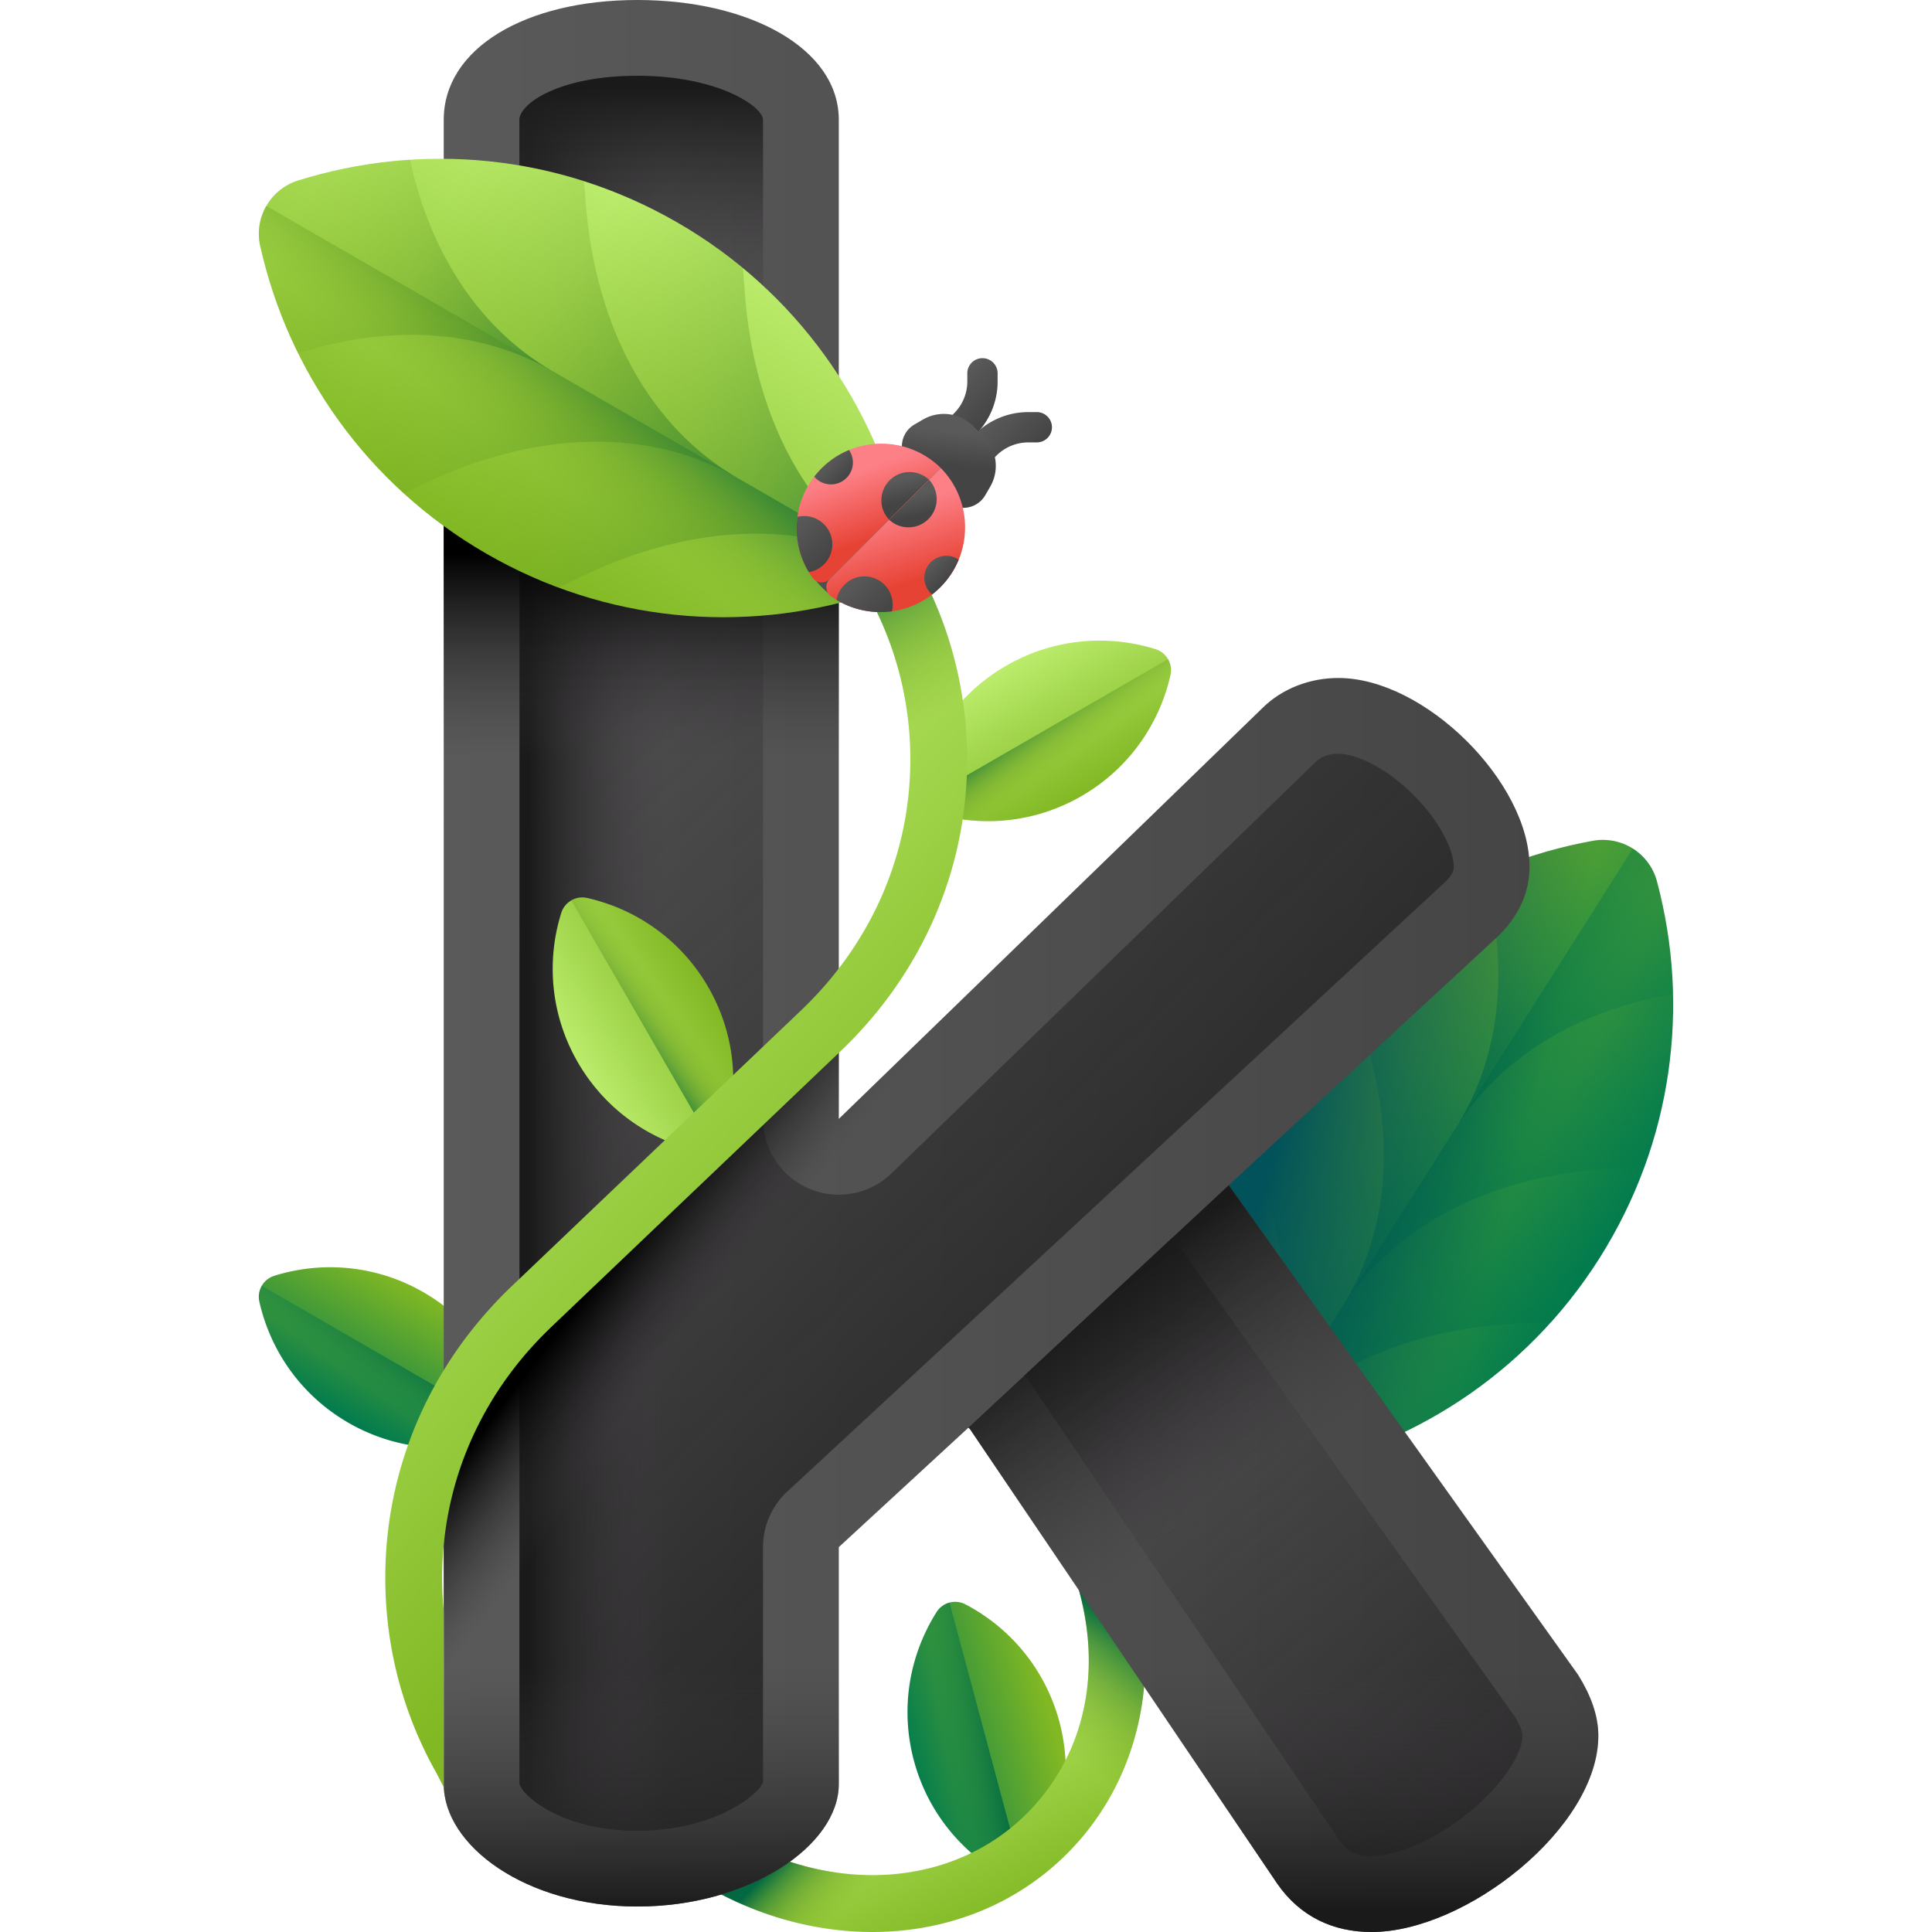  
<svg xmlns="http://www.w3.org/2000/svg" version="1.1" xmlns:xlink="http://www.w3.org/1999/xlink" xmlns:svgjs="http://svgjs.com/svgjs" width="512" height="512" x="0" y="0" viewBox="0 0 510 510" style="enable-background:new 0 0 512 512" xml:space="preserve" class=""><g><linearGradient id="a"><stop offset="0" stop-color="#81b823"></stop><stop offset="1" stop-color="#017b4e"></stop></linearGradient><linearGradient xlink:href="#a" id="i" x1="2502.953" x2="2542.696" y1="-874.112" y2="-874.112" gradientTransform="scale(-1 1) rotate(15 -3932.194 -10769.824)" gradientUnits="userSpaceOnUse"></linearGradient><linearGradient id="b"><stop offset="0" stop-color="#017b4e" stop-opacity="0"></stop><stop offset="1" stop-color="#026841"></stop></linearGradient><linearGradient xlink:href="#b" id="j" x1="2532.079" x2="2516.778" y1="-875.086" y2="-873.447" gradientTransform="scale(-1 1) rotate(15 -3932.194 -10769.824)" gradientUnits="userSpaceOnUse"></linearGradient><linearGradient id="c"><stop offset="0" stop-color="#bbec6c"></stop><stop offset="1" stop-color="#81b823"></stop></linearGradient><linearGradient xlink:href="#c" id="k" x1="238.938" x2="266.938" y1="447.504" y2="506.004" gradientUnits="userSpaceOnUse"></linearGradient><linearGradient id="d"><stop offset="0" stop-color="#78a91f" stop-opacity="0"></stop><stop offset=".163" stop-color="#73a620" stop-opacity=".163"></stop><stop offset=".354" stop-color="#659e24" stop-opacity=".354"></stop><stop offset=".559" stop-color="#4e912b" stop-opacity=".559"></stop><stop offset=".774" stop-color="#2d8034" stop-opacity=".774"></stop><stop offset=".994" stop-color="#036941" stop-opacity=".994"></stop><stop offset="1" stop-color="#026841"></stop></linearGradient><linearGradient xlink:href="#d" id="l" x1="260.431" x2="244.765" y1="463.595" y2="448.928" gradientUnits="userSpaceOnUse"></linearGradient><linearGradient xlink:href="#d" id="m" x1="245.256" x2="266.589" y1="436.869" y2="407.202" gradientUnits="userSpaceOnUse"></linearGradient><linearGradient xlink:href="#a" id="n" x1="829.977" x2="930.884" y1="356.828" y2="356.828" gradientTransform="rotate(32.39 718.137 -531.204)" gradientUnits="userSpaceOnUse"></linearGradient><linearGradient xlink:href="#b" id="o" x1="880.43" x2="880.43" y1="339.484" y2="468.244" gradientTransform="rotate(32.39 718.137 -531.204)" gradientUnits="userSpaceOnUse"></linearGradient><linearGradient xlink:href="#b" id="p" x1="880.43" x2="880.43" y1="301.56" y2="434.297" gradientTransform="rotate(32.39 718.137 -531.204)" gradientUnits="userSpaceOnUse"></linearGradient><linearGradient xlink:href="#b" id="q" x1="880.43" x2="880.43" y1="267.798" y2="368.082" gradientTransform="rotate(32.39 718.137 -531.204)" gradientUnits="userSpaceOnUse"></linearGradient><linearGradient xlink:href="#b" id="r" x1="903.926" x2="865.076" y1="354.353" y2="358.515" gradientTransform="rotate(32.39 718.137 -531.204)" gradientUnits="userSpaceOnUse"></linearGradient><linearGradient id="s" x1="399.71" x2="338.21" y1="310.438" y2="294.438" gradientUnits="userSpaceOnUse"><stop offset="0" stop-color="#01525a" stop-opacity="0"></stop><stop offset="1" stop-color="#01525a"></stop></linearGradient><linearGradient xlink:href="#a" id="t" x1="2512.533" x2="2552.276" y1="-1056.891" y2="-1056.891" gradientTransform="scale(-1 1) rotate(60 -10.367 -2630.724)" gradientUnits="userSpaceOnUse"></linearGradient><linearGradient xlink:href="#b" id="u" x1="2541.659" x2="2526.357" y1="-1057.865" y2="-1056.226" gradientTransform="scale(-1 1) rotate(60 -10.367 -2630.724)" gradientUnits="userSpaceOnUse"></linearGradient><linearGradient id="e"><stop offset="0" stop-color="#5a5a5a"></stop><stop offset="1" stop-color="#444"></stop></linearGradient><linearGradient xlink:href="#e" id="v" x1="117.132" x2="421.921" y1="255" y2="255" gradientUnits="userSpaceOnUse"></linearGradient><linearGradient id="f"><stop offset="0" stop-color="#433f43" stop-opacity="0"></stop><stop offset="1" stop-color="#1a1a1a"></stop></linearGradient><linearGradient xlink:href="#f" id="w" x1="279.055" x2="428.055" y1="342.444" y2="523.444" gradientUnits="userSpaceOnUse"></linearGradient><linearGradient xlink:href="#f" id="x" x1="322.232" x2="288.232" y1="392.542" y2="344.542" gradientUnits="userSpaceOnUse"></linearGradient><linearGradient xlink:href="#f" id="y" x1="325.417" x2="286.861" y1="397.033" y2="342.6" gradientUnits="userSpaceOnUse"></linearGradient><linearGradient xlink:href="#f" id="z" x1="53.15" x2="338.15" y1="121.707" y2="430.707" gradientUnits="userSpaceOnUse"></linearGradient><linearGradient xlink:href="#f" id="A" x1="175.527" x2="139.527" y1="251.636" y2="251.636" gradientUnits="userSpaceOnUse"></linearGradient><linearGradient xlink:href="#f" id="B" x1="169.276" x2="169.276" y1="83" y2="22.992" gradientUnits="userSpaceOnUse"></linearGradient><linearGradient xlink:href="#f" id="C" x1="269.527" x2="269.527" y1="440" y2="504.498" gradientUnits="userSpaceOnUse"></linearGradient><linearGradient id="g"><stop offset="0" stop-color="#433f43" stop-opacity="0"></stop><stop offset="1"></stop></linearGradient><linearGradient xlink:href="#g" id="D" x1="169.276" x2="169.276" y1="200.667" y2="146.077" gradientUnits="userSpaceOnUse"></linearGradient><linearGradient xlink:href="#g" id="E" x1="216.256" x2="191.589" y1="311.406" y2="292.739" gradientUnits="userSpaceOnUse"></linearGradient><linearGradient xlink:href="#c" id="F" x1="-854.64" x2="-814.897" y1="-560.881" y2="-560.881" gradientTransform="rotate(60 -932.45 777.618)" gradientUnits="userSpaceOnUse"></linearGradient><linearGradient xlink:href="#d" id="G" x1="-825.515" x2="-840.816" y1="-561.855" y2="-560.216" gradientTransform="rotate(60 -932.45 777.618)" gradientUnits="userSpaceOnUse"></linearGradient><linearGradient xlink:href="#c" id="H" x1="-832.733" x2="-792.99" y1="-473.261" y2="-473.261" gradientTransform="rotate(-30 1066.344 -1934.866)" gradientUnits="userSpaceOnUse"></linearGradient><linearGradient xlink:href="#d" id="I" x1="-803.608" x2="-818.909" y1="-474.236" y2="-472.596" gradientTransform="rotate(-30 1066.344 -1934.866)" gradientUnits="userSpaceOnUse"></linearGradient><linearGradient xlink:href="#c" id="J" x1="111.887" x2="221.06" y1="243.049" y2="346.302" gradientUnits="userSpaceOnUse"></linearGradient><linearGradient xlink:href="#d" id="K" x1="235.543" x2="211.543" y1="195.815" y2="157.815" gradientUnits="userSpaceOnUse"></linearGradient><linearGradient xlink:href="#c" id="L" x1="1013.861" x2="1114.767" y1="-784.074" y2="-784.074" gradientTransform="scale(-1 1) rotate(60 -312.353 -1395.586)" gradientUnits="userSpaceOnUse"></linearGradient><linearGradient xlink:href="#d" id="M" x1="1064.314" x2="1064.314" y1="-801.417" y2="-672.657" gradientTransform="scale(-1 1) rotate(60 -312.353 -1395.586)" gradientUnits="userSpaceOnUse"></linearGradient><linearGradient xlink:href="#d" id="N" x1="1064.314" x2="1064.314" y1="-839.341" y2="-706.604" gradientTransform="scale(-1 1) rotate(60 -312.353 -1395.586)" gradientUnits="userSpaceOnUse"></linearGradient><linearGradient xlink:href="#d" id="O" x1="1064.314" x2="1064.314" y1="-873.103" y2="-772.819" gradientTransform="scale(-1 1) rotate(60 -312.353 -1395.586)" gradientUnits="userSpaceOnUse"></linearGradient><linearGradient xlink:href="#d" id="P" x1="1087.809" x2="1048.96" y1="-786.548" y2="-782.386" gradientTransform="scale(-1 1) rotate(60 -312.353 -1395.586)" gradientUnits="userSpaceOnUse"></linearGradient><linearGradient xlink:href="#e" id="Q" x1="248.657" x2="262.898" y1="85.474" y2="85.474" gradientTransform="rotate(45 224.217 113.162)" gradientUnits="userSpaceOnUse"></linearGradient><linearGradient xlink:href="#e" id="R" x1="234.614" x2="248.855" y1="85.474" y2="85.474" gradientTransform="rotate(45 224.217 113.162)" gradientUnits="userSpaceOnUse"></linearGradient><linearGradient xlink:href="#e" id="S" x1="243.684" x2="249.434" y1="94.593" y2="101.593" gradientTransform="rotate(45 224.217 113.162)" gradientUnits="userSpaceOnUse"></linearGradient><linearGradient xlink:href="#e" id="T" x1="227.683" x2="269.829" y1="126.822" y2="126.822" gradientTransform="rotate(45 224.217 113.162)" gradientUnits="userSpaceOnUse"></linearGradient><linearGradient id="h"><stop offset="0" stop-color="#fd8087"></stop><stop offset="1" stop-color="#e74335"></stop></linearGradient><linearGradient xlink:href="#h" id="U" x1="233.602" x2="249.852" y1="119.808" y2="127.558" gradientTransform="rotate(45 224.217 113.162)" gradientUnits="userSpaceOnUse"></linearGradient><linearGradient xlink:href="#e" id="V" x1="243.466" x2="248.466" y1="112.825" y2="115.742" gradientTransform="rotate(45 224.217 113.162)" gradientUnits="userSpaceOnUse"></linearGradient><linearGradient xlink:href="#e" id="W" x1="230.944" x2="244.768" y1="141.61" y2="141.61" gradientTransform="rotate(45 224.217 113.162)" gradientUnits="userSpaceOnUse"></linearGradient><linearGradient xlink:href="#e" id="X" x1="226.391" x2="232.874" y1="122.941" y2="122.941" gradientTransform="rotate(45 224.217 113.162)" gradientUnits="userSpaceOnUse"></linearGradient><linearGradient xlink:href="#h" id="Y" x1="246.207" x2="263.707" y1="122.512" y2="131.512" gradientTransform="rotate(45 224.217 113.162)" gradientUnits="userSpaceOnUse"></linearGradient><linearGradient xlink:href="#e" id="Z" x1="248.137" x2="252.803" y1="114.424" y2="117.257" gradientTransform="rotate(45 224.217 113.162)" gradientUnits="userSpaceOnUse"></linearGradient><linearGradient xlink:href="#e" id="aa" x1="252.376" x2="266.201" y1="141.61" y2="141.61" gradientTransform="rotate(45 224.217 113.162)" gradientUnits="userSpaceOnUse"></linearGradient><linearGradient xlink:href="#e" id="ab" x1="264.271" x2="270.753" y1="122.941" y2="122.941" gradientTransform="rotate(45 224.217 113.162)" gradientUnits="userSpaceOnUse"></linearGradient><path fill="url(#i)" d="M279.641 454.473c3.718 13.877 1.14 27.957-5.983 39.208a5.821 5.821 0 0 1-7.621 2.042c-11.794-6.182-21.067-17.087-24.785-30.964s-1.14-27.957 5.983-39.208a5.821 5.821 0 0 1 7.621-2.042c11.794 6.183 21.067 17.087 24.785 30.964z" data-original="url(#i)"></path><path fill="url(#j)" d="M266.038 495.723c-11.794-6.182-21.067-17.087-24.785-30.964s-1.14-27.957 5.983-39.208a5.809 5.809 0 0 1 3.412-2.509l19.6 73.147a5.807 5.807 0 0 1-4.21-.466z" data-original="url(#j)"></path><path fill="url(#k)" d="M228.565 356.375c1.034-4.298 5.536-6.749 9.727-5.342 29.333 9.847 52.261 33.784 60.813 64.093 3.097 11.031 3.946 22.062 2.645 32.527-1.605 13.018-6.52 25.173-14.482 35.355a69.554 69.554 0 0 1-5.615 6.336c-23.617 23.617-61.377 27.351-93.953 9.298-4.239-2.348-5.049-8.103-1.622-11.53l4.196-4.196 4.695 2.602c26.665 14.786 57.24 12.056 76.078-6.781a55.344 55.344 0 0 0 5.65-6.611c10.571-14.475 13.499-33.312 7.969-52.927-7.191-25.51-26.46-45.648-51.109-53.936-3.716-1.251-5.909-5.075-4.992-8.888z" data-original="url(#k)"></path><path fill="url(#l)" d="M228.565 356.375c1.034-4.298 5.536-6.749 9.727-5.342 29.333 9.847 52.261 33.784 60.813 64.093 3.097 11.031 3.946 22.062 2.645 32.527-1.605 13.018-6.52 25.173-14.482 35.355a69.554 69.554 0 0 1-5.615 6.336c-23.617 23.617-61.377 27.351-93.953 9.298-4.239-2.348-5.049-8.103-1.622-11.53l4.196-4.196 4.695 2.602c26.665 14.786 57.24 12.056 76.078-6.781a55.344 55.344 0 0 0 5.65-6.611c10.571-14.475 13.499-33.312 7.969-52.927-7.191-25.51-26.46-45.648-51.109-53.936-3.716-1.251-5.909-5.075-4.992-8.888z" data-original="url(#l)"></path><path fill="url(#m)" d="M228.565 356.375c1.034-4.298 5.536-6.749 9.727-5.342 29.333 9.847 52.261 33.784 60.813 64.093 3.097 11.031 3.946 22.062 2.645 32.527-1.605 13.018-6.52 25.173-14.482 35.355a69.554 69.554 0 0 1-5.615 6.336c-23.617 23.617-61.377 27.351-93.953 9.298-4.239-2.348-5.049-8.103-1.622-11.53l4.196-4.196 4.695 2.602c26.665 14.786 57.24 12.056 76.078-6.781a55.344 55.344 0 0 0 5.65-6.611c10.571-14.475 13.499-33.312 7.969-52.927-7.191-25.51-26.46-45.648-51.109-53.936-3.716-1.251-5.909-5.075-4.992-8.888z" data-original="url(#m)"></path><path fill="url(#n)" d="M336.949 278.18c-19.532 30.805-23.961 66.878-15.232 99.542 1.987 7.434 9.346 12.1 16.917 10.726 33.266-6.038 64.004-25.43 83.535-56.235 19.532-30.805 23.961-66.878 15.232-99.542-1.987-7.434-9.346-12.1-16.917-10.726-33.266 6.037-64.004 25.429-83.535 56.235z" data-original="url(#n)"></path><path fill="url(#o)" d="M422.172 332.214a125.53 125.53 0 0 1-12.731 16.801l-7.005.257c-33.315 1.228-60.061 14.573-74.356 37.118 14.295-22.545 14.956-52.428 1.857-83.085l-2.756-6.446a125.564 125.564 0 0 1 9.766-18.681c19.532-30.807 50.268-50.197 83.536-56.236 7.574-1.375 14.933 3.291 16.921 10.728 8.728 32.667 4.3 68.737-15.232 99.544z" data-original="url(#o)"></path><path fill="url(#p)" d="M354.083 345.377c14.294-22.545 41.04-35.89 74.356-37.118l5.653-.207c9.006-24.614 9.84-50.949 3.312-75.381-1.987-7.437-9.346-12.103-16.921-10.728-24.882 4.516-48.346 16.504-66.767 35.148l2.224 5.201c13.099 30.657 12.438 60.54-1.857 83.085z" data-original="url(#p)"></path><path fill="url(#q)" d="M384.297 297.724c11.768-18.561 31.98-30.878 57.344-35.34a126.084 126.084 0 0 0-4.237-29.713c-1.987-7.437-9.346-12.103-16.921-10.728a126.092 126.092 0 0 0-28.682 8.841c6.783 24.844 4.264 48.379-7.504 66.94z" data-original="url(#q)"></path><path fill="url(#r)" d="M338.634 388.448c33.266-6.038 64.004-25.43 83.535-56.235 19.532-30.805 23.961-66.878 15.232-99.542a14.74 14.74 0 0 0-6.365-8.666L328.081 386.388a14.743 14.743 0 0 0 10.553 2.06z" data-original="url(#r)"></path><path fill="url(#s)" d="M336.949 278.18c-19.532 30.805-23.961 66.878-15.232 99.542 1.987 7.434 9.346 12.1 16.917 10.726 33.266-6.038 64.004-25.43 83.535-56.235 19.532-30.805 23.961-66.878 15.232-99.542-1.987-7.434-9.346-12.1-16.917-10.726-33.266 6.037-64.004 25.429-83.535 56.235z" data-original="url(#s)"></path><path fill="url(#t)" d="M111.829 341.146c12.441 7.183 20.575 18.962 23.494 31.955a5.821 5.821 0 0 1-3.945 6.832c-12.711 3.968-26.979 2.814-39.42-4.369s-20.575-18.962-23.494-31.955a5.821 5.821 0 0 1 3.945-6.832c12.711-3.968 26.979-2.814 39.42 4.369z" data-original="url(#t)"></path><path fill="url(#u)" d="M131.378 379.933c-12.711 3.968-26.979 2.814-39.42-4.369s-20.575-18.962-23.494-31.955a5.809 5.809 0 0 1 .638-4.186l65.582 37.864a5.798 5.798 0 0 1-3.306 2.646z" data-original="url(#u)"></path><path fill="url(#v)" d="m324.362 312.863 92.177 129.182c3.364 5.383 5.383 10.765 5.383 16.148 0 24.222-34.987 51.807-59.882 51.807-10.092 0-18.839-4.037-24.894-12.784l-81.411-120.435-34.314 31.623v62.573c0 16.148-23.549 32.296-53.153 32.296s-51.134-16.148-51.134-32.296V31.623C117.132 12.783 138.663 0 168.267 0s53.153 12.783 53.153 31.623V295.37l111.688-108.325c5.383-5.383 12.784-8.074 20.185-8.074 22.876 0 50.462 27.585 50.462 49.789 0 6.728-2.692 12.784-8.074 18.166z" data-original="url(#v)"></path><path fill="url(#w)" d="M401.917 458.19c0 4.05-4.2 11.92-13.44 19.65-10.03 8.4-20.51 12.16-26.44 12.16-4.57 0-6.67-1.63-8.4-4.09l-81.33-120.33c-.59-.87-1.23-1.68-1.94-2.43l39.23-36.54 90.26 126.49c1.96 3.26 2.06 4.81 2.06 5.09z" data-original="url(#w)"></path><path fill="url(#x)" d="M401.917 458.19c0 4.05-4.2 11.92-13.44 19.65-10.03 8.4-20.51 12.16-26.44 12.16-4.57 0-6.67-1.63-8.4-4.09l-81.33-120.33c-.59-.87-1.23-1.68-1.94-2.43l39.23-36.54 90.26 126.49c1.96 3.26 2.06 4.81 2.06 5.09z" data-original="url(#x)"></path><path fill="url(#y)" d="M337.145 497.216C343.201 505.963 351.948 510 362.04 510c24.894 0 59.881-27.586 59.881-51.807 0-5.383-2.019-10.765-5.383-16.148l-92.177-129.182-68.628 63.919z" data-original="url(#y)"></path><path fill="url(#z)" d="M207.867 393.7a19.985 19.985 0 0 0-6.45 14.7v62.13c-1.52 3.7-13.42 12.74-33.15 12.74-19.52 0-30.24-8.94-31.13-12.45V31.62c0-4.17 10.4-11.62 31.13-11.62 21.54 0 33.15 8.25 33.15 11.62v263.75a20.007 20.007 0 0 0 20 20c5.1 0 10.12-1.95 13.93-5.64 0 0 111.83-108.47 111.9-108.54 1.41-1.41 3.61-2.22 6.05-2.22 4.41 0 12.22 3.33 19.72 10.77 7.38 7.31 10.74 14.99 10.74 19.02 0 .61 0 1.73-2 3.8z" data-original="url(#z)"></path><path fill="url(#A)" d="M168.267 483.272c19.731 0 31.63-9.037 33.153-12.738v-62.13a20 20 0 0 1 6.446-14.707l13.554-12.491V315.37h-.005a20.001 20.001 0 0 1-19.996-20V31.623C201.42 28.25 189.802 20 168.267 20c-20.73 0-31.134 7.451-31.134 11.623v439.198c.896 3.505 11.611 12.451 31.134 12.451z" data-original="url(#A)"></path><path fill="url(#B)" d="M168.267 20c-20.73 0-31.134 7.451-31.134 11.623V192h64.288V31.623C201.42 28.25 189.802 20 168.267 20z" data-original="url(#B)"></path><path fill="url(#C)" d="M117.132 470.976c0 16.148 21.53 32.296 51.134 32.296s53.153-16.148 53.153-32.296v-62.573l34.314-31.623 81.411 120.435C343.201 505.963 351.948 510 362.04 510c24.894 0 59.881-27.586 59.881-51.807 0-5.383-2.019-10.765-5.383-16.148l-92.177-129.182H117.132z" data-original="url(#C)"></path><path fill="url(#D)" d="M117.132 366.667 221.42 268.5V121.028H117.132z" data-original="url(#D)"></path><path fill="url(#E)" d="M403.757 228.76c0 6.73-2.69 12.78-8.08 18.17L221.417 408.4v62.58c0 16.14-23.55 32.29-53.15 32.29s-51.13-16.15-51.13-32.29v-89.13c.68-1.94 1.42-3.86 2.24-5.75 4.77-11.02 11.78-21.16 20.81-29.9.21-.22.42-.42.64-.63l39.25-37.42 37.04-35.31c1.48-1.41 2.91-2.86 4.3-4.34v26.87l111.69-108.33c5.38-5.38 12.79-8.07 20.19-8.07 22.87 0 50.46 27.59 50.46 49.79z" data-original="url(#E)"></path><path fill="url(#F)" d="M265.609 175.731c-12.441 7.183-20.575 18.962-23.494 31.955a5.823 5.823 0 0 0 3.945 6.833c12.711 3.968 26.979 2.814 39.42-4.369s20.575-18.962 23.494-31.955a5.823 5.823 0 0 0-3.945-6.833c-12.711-3.968-26.979-2.814-39.42 4.369z" data-original="url(#F)"></path><path fill="url(#G)" d="M246.06 214.518c12.711 3.968 26.979 2.814 39.42-4.369s20.575-18.962 23.494-31.955a5.809 5.809 0 0 0-.638-4.186l-65.582 37.864a5.806 5.806 0 0 0 3.306 2.646z" data-original="url(#G)"></path><path fill="url(#H)" d="M152.525 280.41c7.183 12.441 18.962 20.575 31.955 23.494a5.823 5.823 0 0 0 6.833-3.945c3.968-12.711 2.814-26.979-4.369-39.42s-18.962-20.575-31.955-23.494a5.823 5.823 0 0 0-6.833 3.945c-3.968 12.711-2.814 26.979 4.369 39.42z" data-original="url(#H)"></path><path fill="url(#I)" d="M191.312 299.959c3.968-12.711 2.814-26.979-4.369-39.42s-18.962-20.575-31.955-23.494a5.809 5.809 0 0 0-4.186.638l37.864 65.582a5.806 5.806 0 0 0 2.646-3.306z" data-original="url(#I)"></path><path fill="url(#J)" d="M255.307 200.45c0 29.15-11.89 56.53-33.48 77.1l-37.04 35.31-39.25 37.42c-.22.21-.43.41-.64.63-9.03 8.74-16.04 18.88-20.81 29.9a89.108 89.108 0 0 0-6.95 27c-.29 2.88-.43 5.79-.43 8.71 0 2.93.14 5.84.43 8.71v45.75c0 .29.01.57.03.86l-1.88-3.65c-8.87-15.69-13.58-33.33-13.58-51.67 0-19.57 5.36-38.36 15.43-54.81 2.11-3.46 4.43-6.81 6.95-10.04.2-.26.4-.51.61-.76 3.18-4.03 6.68-7.86 10.49-11.49l27.86-26.56 48.43-46.16c18.59-17.72 28.83-41.25 28.83-66.25 0-25.01-10.24-48.53-28.83-66.25l-14.94-14.25 10.35-10.85 14.94 14.24c21.59 20.58 33.48 47.96 33.48 77.11z" data-original="url(#J)"></path><path fill="url(#K)" d="m221.829 123.337-14.94-14.24-10.35 10.85 14.94 14.25c18.59 17.72 28.83 41.24 28.83 66.25a89.64 89.64 0 0 1-10.844 42.82h16.728c5.974-13.353 9.117-27.851 9.117-42.82-.001-29.15-11.891-56.53-33.481-77.11z" data-original="url(#K)"></path><path fill="url(#L)" d="M178.789 58.728c31.589 18.238 52.239 48.145 59.65 81.132 1.687 7.508-2.67 15.055-10.016 17.348-32.274 10.075-68.499 7.145-100.088-11.092-31.589-18.238-52.239-48.145-59.65-81.132-1.687-7.508 2.67-15.055 10.016-17.348 32.274-10.075 68.499-7.146 100.088 11.092z" data-original="url(#L)"></path><path fill="url(#L)" d="M178.789 58.728c31.589 18.238 52.239 48.145 59.65 81.132 1.687 7.508-2.67 15.055-10.016 17.348-32.274 10.075-68.499 7.145-100.088-11.092-31.589-18.238-52.239-48.145-59.65-81.132-1.687-7.508 2.67-15.055 10.016-17.348 32.274-10.075 68.499-7.146 100.088 11.092z" data-original="url(#L)"></path><path fill="url(#M)" d="M128.335 146.118c6.2 3.58 12.573 6.57 19.07 8.983l6.326-3.021c30.087-14.359 59.972-14.937 83.09-1.589-23.119-13.348-37.561-39.517-40.169-72.753l-.547-6.989a125.567 125.567 0 0 0-17.315-12.023C147.2 40.488 110.978 37.558 78.701 47.634c-7.348 2.294-11.705 9.84-10.018 17.351 7.413 32.989 28.062 62.894 59.652 81.133z" data-original="url(#M)"></path><path fill="url(#N)" d="M194.765 126.21c-23.119-13.348-53.003-12.77-83.09 1.589l-5.105 2.437c-19.392-17.632-32.342-40.579-37.886-65.252-1.688-7.511 2.669-15.057 10.018-17.351 24.14-7.536 50.487-7.794 75.453.184l.442 5.639c2.607 33.237 17.049 59.407 40.168 72.754z" data-original="url(#N)"></path><path fill="url(#O)" d="M145.9 97.998c-19.033-10.989-42.652-12.53-67.194-4.723a126.048 126.048 0 0 1-10.023-28.291c-1.688-7.511 2.669-15.057 10.018-17.351a126.014 126.014 0 0 1 29.512-5.465c5.51 25.158 18.655 44.842 37.687 55.83z" data-original="url(#O)"></path><path fill="url(#P)" d="M228.423 157.208c-32.274 10.075-68.499 7.145-100.088-11.092-31.589-18.238-52.238-48.145-59.65-81.132a14.741 14.741 0 0 1 1.621-10.629l166.512 96.136a14.742 14.742 0 0 1-8.395 6.717z" data-original="url(#P)"></path><path fill="url(#Q)" d="M255.73 121.917a4 4 0 0 1 0-5.657l1.629-1.629a19.834 19.834 0 0 1 14.116-5.847h2.215a4.004 4.004 0 0 1 4 4.001 4.002 4.002 0 0 1-4.001 4h-2.214a11.89 11.89 0 0 0-8.459 3.504l-1.629 1.629a4.001 4.001 0 0 1-5.657-.001z" data-original="url(#Q)"></path><path fill="url(#R)" d="M250.213 116.4a4 4 0 0 1 0-5.657l1.629-1.629a11.887 11.887 0 0 0 3.504-8.46l-.001-2.213a4.002 4.002 0 0 1 8.001-.001v2.214a19.832 19.832 0 0 1-5.848 14.117l-1.629 1.629a4 4 0 0 1-5.656 0z" data-original="url(#R)"></path><path fill="url(#S)" d="m249.553 132.097-9.52-9.52c-3.107-3.107-2.43-8.314 1.368-10.523l2.241-1.303a10.96 10.96 0 0 1 13.259 1.724l2.755 2.755a10.96 10.96 0 0 1 1.724 13.259l-1.303 2.241c-2.209 3.797-7.417 4.474-10.524 1.367z" data-original="url(#S)"></path><circle cx="231.921" cy="140.209" r="21.073" fill="url(#T)" data-original="url(#T)"></circle><path fill="url(#U)" d="M248.34 123.531c-8.744-8.604-22.806-8.562-31.497.128-7.863 7.863-8.646 20.123-2.351 28.863 1.068 1.482 3.219 1.638 4.511.346z" data-original="url(#U)"></path><path fill="url(#V)" d="M245.23 126.641a7.454 7.454 0 0 0-10.537 10.537z" data-original="url(#V)"></path><path fill="url(#W)" d="M217.535 138.413a7.45 7.45 0 0 0-7.035-1.973 22.383 22.383 0 0 0 3.009 14.593 7.456 7.456 0 0 0 4.026-12.62z" data-original="url(#W)"></path><path fill="url(#X)" d="M214.937 125.825a5.789 5.789 0 0 0 9.183-7.028 22.3 22.3 0 0 0-7.278 4.862 22.748 22.748 0 0 0-1.905 2.166z" data-original="url(#X)"></path><path fill="url(#Y)" d="M248.34 123.531c8.604 8.744 8.562 22.806-.128 31.497-7.863 7.863-20.123 8.646-28.863 2.351-1.482-1.068-1.638-3.219-.346-4.511z" data-original="url(#Y)"></path><path fill="url(#Z)" d="M245.23 126.641a7.454 7.454 0 0 1-10.537 10.537z" data-original="url(#Z)"></path><path fill="url(#aa)" d="M233.457 154.336a7.45 7.45 0 0 1 1.973 7.035 22.383 22.383 0 0 1-14.593-3.009 7.454 7.454 0 0 1 12.62-4.026z" data-original="url(#aa)"></path><path fill="url(#ab)" d="M246.045 156.934a5.789 5.789 0 0 1 7.028-9.183 22.3 22.3 0 0 1-4.862 7.278 22.748 22.748 0 0 1-2.166 1.905z" data-original="url(#ab)"></path></g></svg>